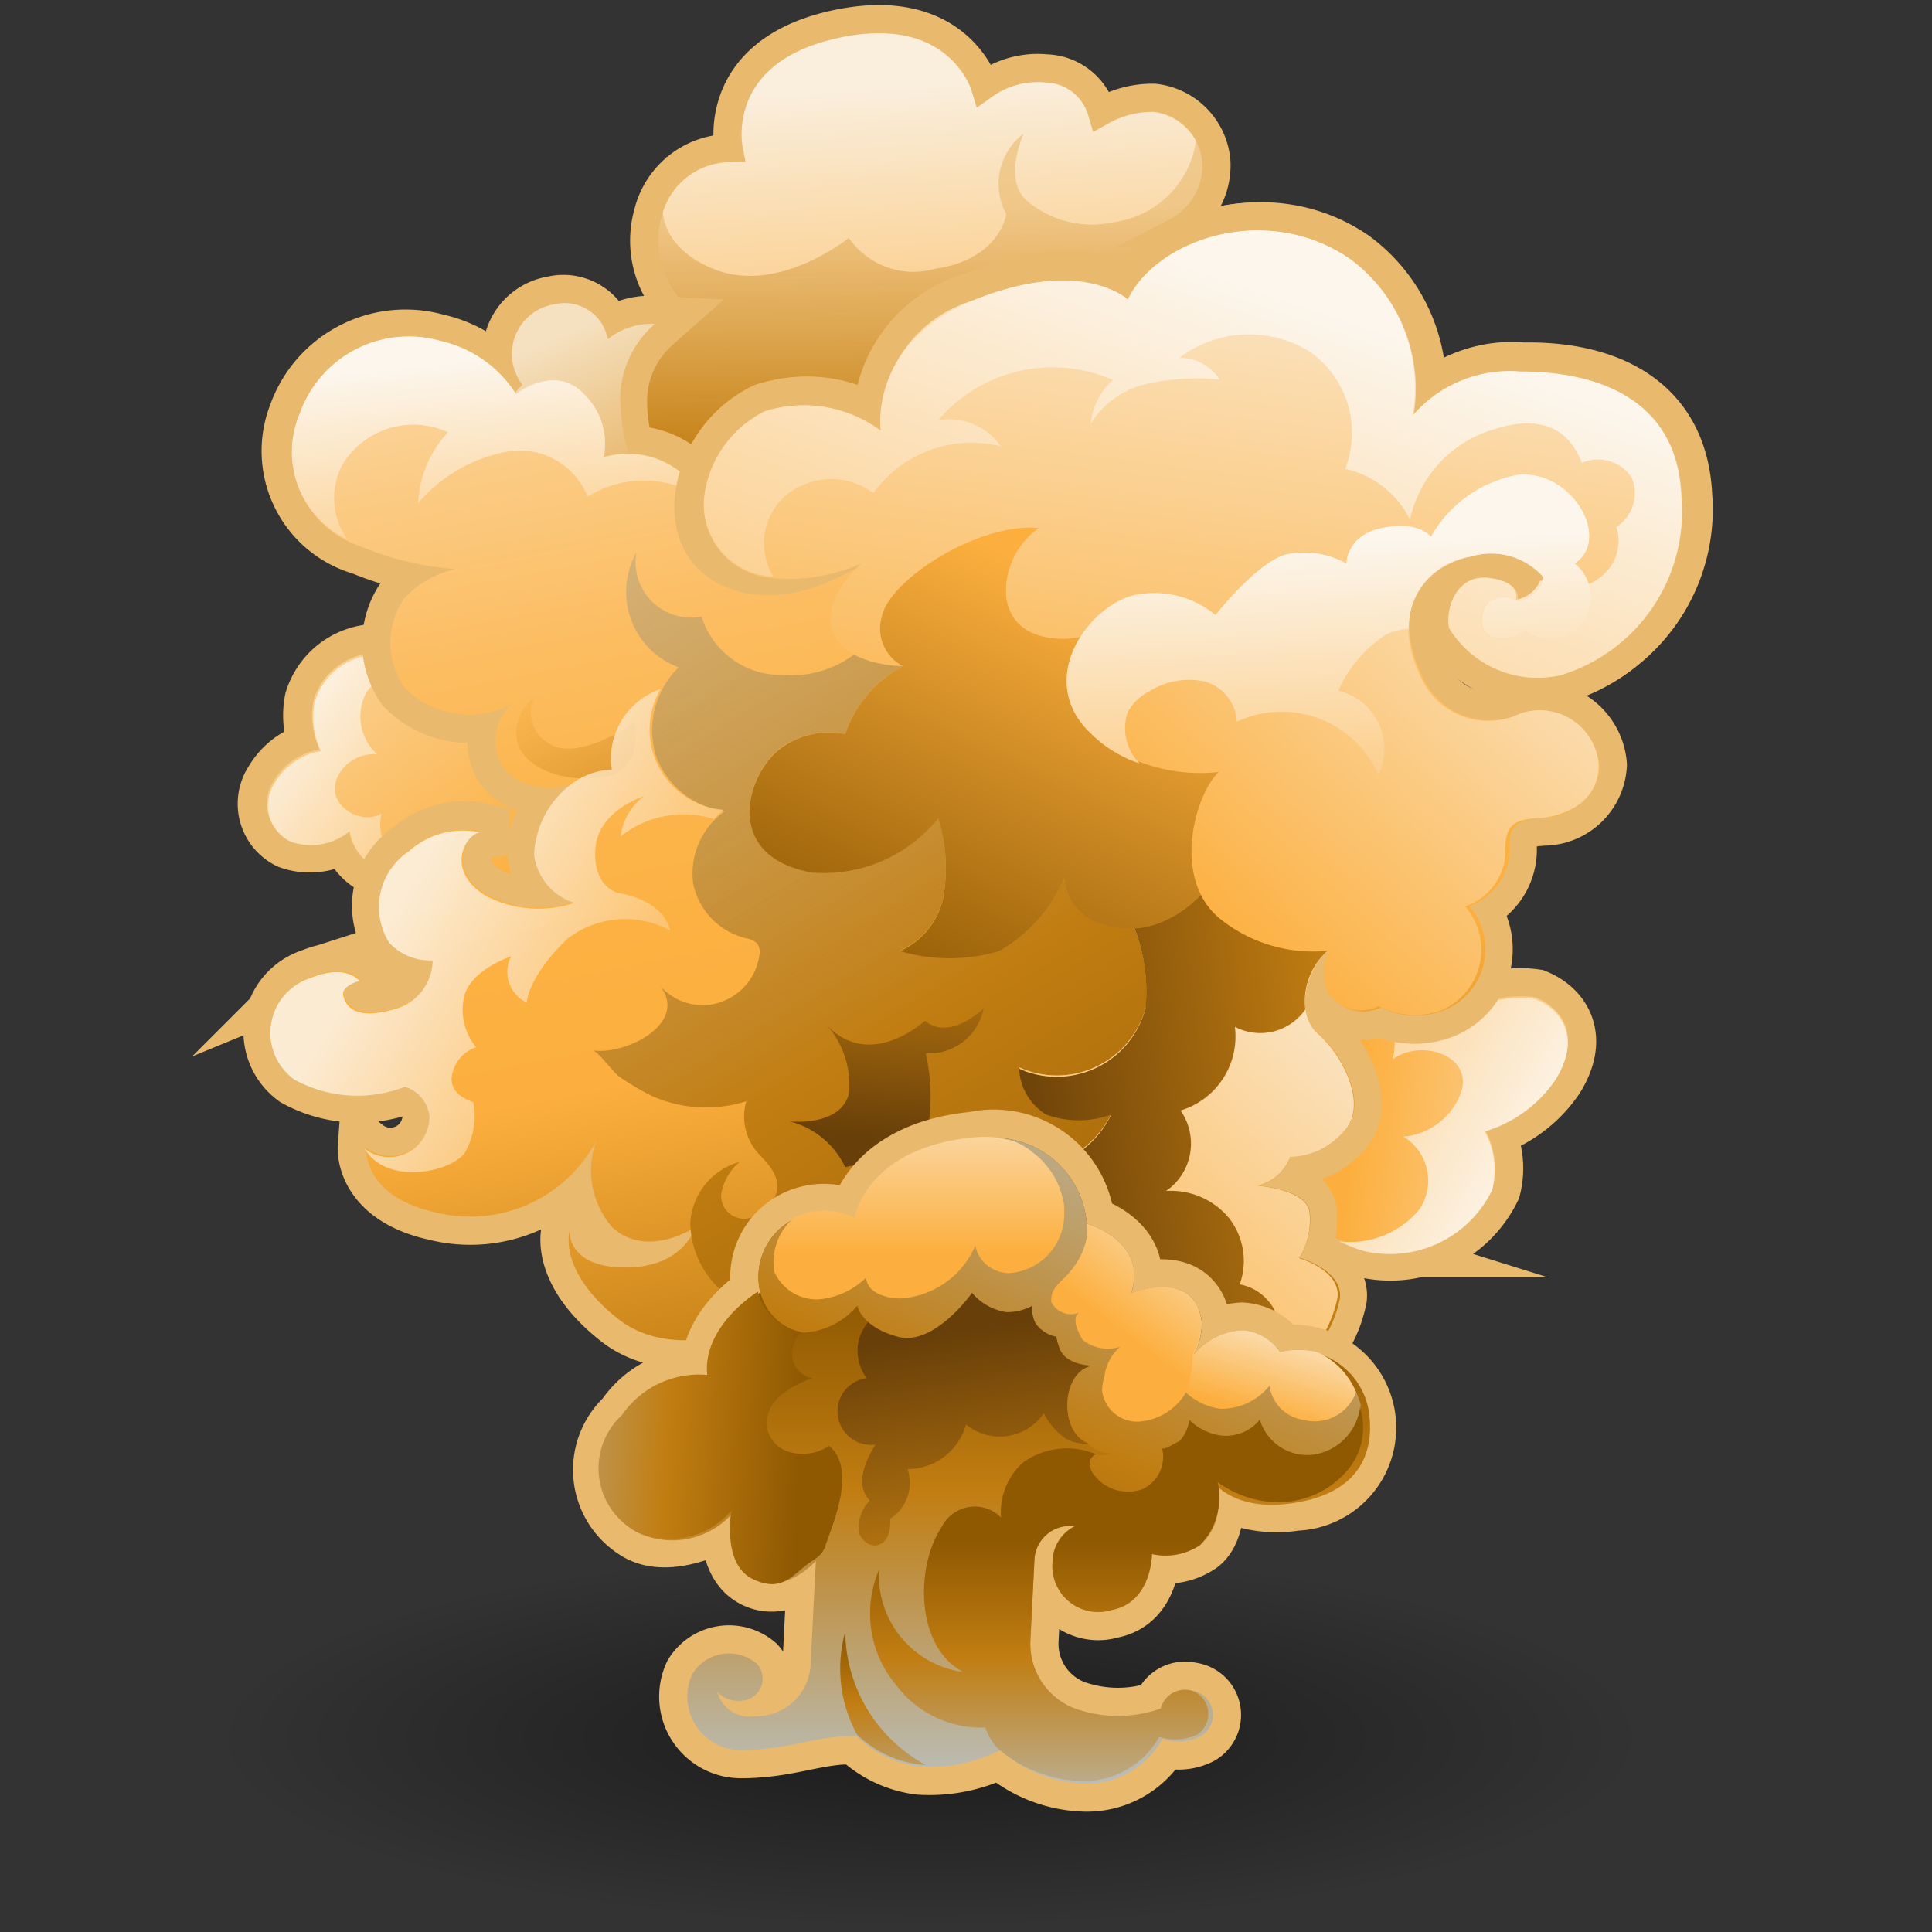 <?xml version="1.0" encoding="UTF-8" standalone="no"?>
<svg
   viewBox="0 0 48 48"
   version="1.1"
   id="svg31810"
   sodipodi:docname="dust_explosion.svg"
   inkscape:version="1.1 (c68e22c387, 2021-05-23)"
   xmlns:inkscape="http://www.inkscape.org/namespaces/inkscape"
   xmlns:sodipodi="http://sodipodi.sourceforge.net/DTD/sodipodi-0.dtd"
   xmlns:xlink="http://www.w3.org/1999/xlink"
   xmlns="http://www.w3.org/2000/svg"
   xmlns:svg="http://www.w3.org/2000/svg">
  <rect x="0" y="0" width="48" height="48" fill="#333333" stroke="none"/>
  <sodipodi:namedview
     id="namedview31812"
     pagecolor="#ffffff"
     bordercolor="#666666"
     borderopacity="1.0"
     inkscape:pageshadow="2"
     inkscape:pageopacity="0.0"
     inkscape:pagecheckerboard="0"
     showgrid="false"
     inkscape:zoom="15.6875"
     inkscape:cx="24"
     inkscape:cy="24"
     inkscape:window-width="2560"
     inkscape:window-height="1377"
     inkscape:window-x="-8"
     inkscape:window-y="-8"
     inkscape:window-maximized="1"
     inkscape:current-layer="svg31810" />
  <defs
     id="defs31730">
    <linearGradient
       inkscape:collect="always"
       id="linearGradient31893">
      <stop
         style="stop-color:#000000;stop-opacity:0.476"
         offset="0"
         id="stop31889" />
      <stop
         style="stop-color:#000000;stop-opacity:0;"
         offset="1"
         id="stop31891" />
    </linearGradient>
    <style
       id="style31619">.cls-1{fill:url(#radial-gradient);}.cls-2,.cls-7,.cls-8{fill:none;stroke:#e9b96e;stroke-miterlimit:10;}.cls-2{stroke-width:1.4px;}.cls-3{fill:url(#linear-gradient);}.cls-4{fill:url(#linear-gradient-2);}.cls-5{fill:url(#linear-gradient-3);}.cls-6{fill:url(#linear-gradient-4);}.cls-7{stroke-width:0.7px;}.cls-8{stroke-width:1.44px;}.cls-9{fill:url(#linear-gradient-5);}.cls-10{fill:url(#linear-gradient-6);}.cls-11{fill:url(#linear-gradient-7);}.cls-12{fill:url(#linear-gradient-8);}.cls-13{fill:url(#linear-gradient-9);}.cls-14{fill:url(#linear-gradient-10);}.cls-15{fill:url(#linear-gradient-11);}.cls-16{opacity:0.85;fill:url(#linear-gradient-12);}.cls-17{fill:url(#linear-gradient-13);}.cls-18{fill:url(#linear-gradient-14);}.cls-19{fill:url(#linear-gradient-15);}.cls-20{fill:url(#linear-gradient-16);}.cls-21{fill:url(#linear-gradient-17);}.cls-22{fill:url(#linear-gradient-18);}.cls-23{fill:url(#linear-gradient-19);}.cls-24{fill:url(#linear-gradient-20);}.cls-25{fill:url(#linear-gradient-21);}.cls-26{fill:url(#linear-gradient-22);}.cls-27{fill:url(#linear-gradient-23);}.cls-28{fill:url(#linear-gradient-24);}.cls-29{fill:url(#linear-gradient-25);}.cls-30{fill:url(#linear-gradient-26);}.cls-31{fill:url(#linear-gradient-27);}.cls-32{fill:url(#linear-gradient-28);}.cls-33{fill:url(#linear-gradient-29);}.cls-34{fill:url(#linear-gradient-30);}</style>
    <radialGradient
       id="radial-gradient"
       cx="7.19"
       cy="-82.52"
       r="14.72"
       gradientTransform="translate(15.34 70.49) scale(1.08 0.33)"
       gradientUnits="userSpaceOnUse">
      <stop
         offset="0"
         stop-color="#212121"
         stop-opacity="0.5"
         id="stop31621" />
      <stop
         offset="0.42"
         stop-color="#212121"
         stop-opacity="0.21"
         id="stop31623" />
      <stop
         offset="0.95"
         stop-color="#212121"
         stop-opacity="0"
         id="stop31625" />
    </radialGradient>
    <linearGradient
       id="linear-gradient"
       x1="42.07"
       y1="28.59"
       x2="33.64"
       y2="27.69"
       gradientUnits="userSpaceOnUse">
      <stop
         offset="0"
         stop-color="#faeedc"
         id="stop31628" />
      <stop
         offset="1"
         stop-color="#fcaf3e"
         id="stop31630" />
    </linearGradient>
    <linearGradient
       id="linear-gradient-2"
       x1="40"
       y1="35.38"
       x2="48.01"
       y2="41.29"
       gradientTransform="matrix(-1.19, 0.17, -0.15, -1.16, 91.32, 63.16)"
       gradientUnits="userSpaceOnUse">
      <stop
         offset="0"
         stop-color="#fcf6ed"
         id="stop31633" />
      <stop
         offset="1"
         stop-color="#fcaf3e"
         id="stop31635" />
    </linearGradient>
    <linearGradient
       id="linear-gradient-3"
       x1="21.97"
       y1="2.16"
       x2="22.56"
       y2="13.07"
       gradientTransform="matrix(1, 0, -0.05, 1, 1.22, 0)"
       xlink:href="#linear-gradient" />
    <linearGradient
       id="linear-gradient-4"
       x1="22.28"
       y1="4.64"
       x2="22.34"
       y2="11.48"
       gradientTransform="matrix(1, 0, -0.05, 1, 1.22, 0)"
       gradientUnits="userSpaceOnUse">
      <stop
         offset="0.07"
         stop-color="#e9b96e"
         stop-opacity="0.6"
         id="stop31639" />
      <stop
         offset="1"
         stop-color="#c17d11"
         id="stop31641" />
      <stop
         offset="1"
         stop-color="#f5e0bf"
         id="stop31643" />
    </linearGradient>
    <linearGradient
       id="linear-gradient-5"
       x1="3.63"
       y1="11.62"
       x2="12.43"
       y2="22.27"
       gradientTransform="matrix(1, 0, -0.05, 1, 1.22, 0)"
       xlink:href="#linear-gradient" />
    <linearGradient
       id="linear-gradient-6"
       x1="6.48"
       y1="17.23"
       x2="14.02"
       y2="22.8"
       gradientTransform="matrix(1, 0, -0.05, 1, 1.22, 0)"
       xlink:href="#linear-gradient-2" />
    <linearGradient
       id="linear-gradient-7"
       x1="13.03"
       y1="8.4"
       x2="14.55"
       y2="11.86"
       gradientTransform="matrix(1, 0, -0.05, 1, 1.22, 0)"
       gradientUnits="userSpaceOnUse">
      <stop
         offset="0"
         stop-color="#f5e0bf"
         id="stop31648" />
      <stop
         offset="1"
         stop-color="#e9b96e"
         id="stop31650" />
    </linearGradient>
    <linearGradient
       id="linear-gradient-8"
       x1="20.61"
       y1="1.5"
       x2="26.69"
       y2="32.93"
       gradientTransform="matrix(1, 0, -0.05, 1, 1.22, 0)"
       gradientUnits="userSpaceOnUse">
      <stop
         offset="0"
         stop-color="#faeedc"
         id="stop31653" />
      <stop
         offset="0.01"
         stop-color="#faecd7"
         id="stop31655" />
      <stop
         offset="0.14"
         stop-color="#fbd9a8"
         id="stop31657" />
      <stop
         offset="0.27"
         stop-color="#fbca82"
         id="stop31659" />
      <stop
         offset="0.39"
         stop-color="#fcbe64"
         id="stop31661" />
      <stop
         offset="0.51"
         stop-color="#fcb64f"
         id="stop31663" />
      <stop
         offset="0.63"
         stop-color="#fcb142"
         id="stop31665" />
      <stop
         offset="0.75"
         stop-color="#fcaf3e"
         id="stop31667" />
      <stop
         offset="1"
         stop-color="#c17d11"
         id="stop31669" />
    </linearGradient>
    <linearGradient
       id="linear-gradient-9"
       x1="13.38"
       y1="16.41"
       x2="16.88"
       y2="23.17"
       gradientUnits="userSpaceOnUse">
      <stop
         offset="0.06"
         stop-color="#fcaf3e"
         stop-opacity="0.3"
         id="stop31672" />
      <stop
         offset="1"
         stop-color="#8f5902"
         id="stop31674" />
    </linearGradient>
    <linearGradient
       id="linear-gradient-10"
       x1="12.07"
       y1="6.83"
       x2="30.93"
       y2="36.9"
       gradientTransform="matrix(1, 0, -0.05, 1, 1.22, 0)"
       gradientUnits="userSpaceOnUse">
      <stop
         offset="0"
         stop-color="#babdb6"
         stop-opacity="0.4"
         id="stop31677" />
      <stop
         offset="0.6"
         stop-color="#c17d11"
         id="stop31679" />
      <stop
         offset="1"
         stop-color="#8f5902"
         id="stop31681" />
    </linearGradient>
    <linearGradient
       id="linear-gradient-11"
       x1="22.94"
       y1="23.3"
       x2="22.55"
       y2="28.33"
       gradientUnits="userSpaceOnUse">
      <stop
         offset="0"
         stop-color="#c17d11"
         id="stop31684" />
      <stop
         offset="1"
         stop-color="#683f09"
         id="stop31686" />
    </linearGradient>
    <linearGradient
       id="linear-gradient-12"
       x1="10.22"
       y1="21.61"
       x2="18.5"
       y2="26.09"
       gradientTransform="matrix(1, 0, -0.05, 1, 1.22, 0)"
       xlink:href="#linear-gradient-2" />
    <linearGradient
       id="linear-gradient-13"
       x1="11.36"
       y1="8.88"
       x2="12.34"
       y2="18.1"
       gradientTransform="matrix(1, 0, -0.05, 1, 1.22, 0)"
       xlink:href="#linear-gradient-2" />
    <linearGradient
       id="linear-gradient-14"
       x1="35.35"
       y1="24.11"
       x2="26.34"
       y2="35.05"
       gradientTransform="matrix(1, 0, -0.05, 1, 1.22, 0)"
       xlink:href="#linear-gradient" />
    <linearGradient
       id="linear-gradient-15"
       x1="35.26"
       y1="27.57"
       x2="25.07"
       y2="28.91"
       gradientUnits="userSpaceOnUse">
      <stop
         offset="0"
         stop-color="#fcaf3e"
         id="stop31692" />
      <stop
         offset="0.17"
         stop-color="#c17d11"
         id="stop31694" />
      <stop
         offset="1"
         stop-color="#683f09"
         id="stop31696" />
    </linearGradient>
    <linearGradient
       id="linear-gradient-16"
       x1="25.01"
       y1="44.15"
       x2="25.01"
       y2="32.28"
       gradientTransform="matrix(1, 0, -0.05, 1, 1.22, 0)"
       gradientUnits="userSpaceOnUse">
      <stop
         offset="0"
         stop-color="#babdb6"
         id="stop31699" />
      <stop
         offset="0.6"
         stop-color="#c17d11"
         id="stop31701" />
      <stop
         offset="1"
         stop-color="#8f5902"
         id="stop31703" />
    </linearGradient>
    <linearGradient
       id="linear-gradient-17"
       x1="25"
       y1="39.18"
       x2="24.09"
       y2="33.02"
       xlink:href="#linear-gradient-11" />
    <linearGradient
       id="linear-gradient-18"
       x1="29.11"
       y1="26.94"
       x2="23.07"
       y2="40.82"
       gradientTransform="matrix(1, 0, 0, 1, 0, 0)"
       xlink:href="#linear-gradient-16" />
    <linearGradient
       id="linear-gradient-19"
       x1="31.91"
       y1="32.43"
       x2="31.11"
       y2="35.07"
       xlink:href="#linear-gradient" />
    <linearGradient
       id="linear-gradient-20"
       x1="30.36"
       y1="29.64"
       x2="27.81"
       y2="33.04"
       xlink:href="#linear-gradient" />
    <linearGradient
       id="linear-gradient-21"
       x1="22.82"
       y1="26.23"
       x2="22.82"
       y2="31.14"
       xlink:href="#linear-gradient" />
    <linearGradient
       id="linear-gradient-22"
       x1="11.62"
       y1="35.32"
       x2="19.88"
       y2="35.75"
       gradientTransform="matrix(1, 0, 0, 1, 0, 0)"
       xlink:href="#linear-gradient-16" />
    <linearGradient
       id="linear-gradient-23"
       x1="22.77"
       y1="45.59"
       x2="22.77"
       y2="40.68"
       gradientTransform="matrix(1, 0, -0.05, 1, 1.22, 0)"
       gradientUnits="userSpaceOnUse">
      <stop
         offset="0"
         stop-color="#babdb6"
         id="stop31712" />
      <stop
         offset="0.67"
         stop-color="#c17d11"
         id="stop31714" />
      <stop
         offset="1"
         stop-color="#8f5902"
         id="stop31716" />
    </linearGradient>
    <linearGradient
       id="linear-gradient-24"
       x1="28.36"
       y1="45.46"
       x2="28.36"
       y2="38.28"
       xlink:href="#linear-gradient-16" />
    <linearGradient
       id="linear-gradient-25"
       x1="24.88"
       y1="39.2"
       x2="23.98"
       y2="33.03"
       xlink:href="#linear-gradient-11" />
    <linearGradient
       id="linear-gradient-26"
       x1="30.1"
       y1="4.32"
       x2="28.02"
       y2="21"
       gradientTransform="matrix(1, 0, -0.05, 1, 1.22, 0)"
       xlink:href="#linear-gradient" />
    <linearGradient
       id="linear-gradient-27"
       x1="30.92"
       y1="7.27"
       x2="24.16"
       y2="27.44"
       gradientTransform="matrix(1, 0, -0.05, 1, 1.22, 0)"
       xlink:href="#linear-gradient-2" />
    <linearGradient
       id="linear-gradient-28"
       x1="28.43"
       y1="14.34"
       x2="22.38"
       y2="27.58"
       gradientUnits="userSpaceOnUse">
      <stop
         offset="0.06"
         stop-color="#fcaf3e"
         id="stop31723" />
      <stop
         offset="0.84"
         stop-color="#8f5902"
         id="stop31725" />
    </linearGradient>
    <linearGradient
       id="linear-gradient-29"
       x1="39.27"
       y1="11.88"
       x2="29.37"
       y2="22.72"
       xlink:href="#linear-gradient" />
    <linearGradient
       id="linear-gradient-30"
       x1="32.94"
       y1="13.45"
       x2="33.37"
       y2="23.96"
       gradientTransform="matrix(1, 0, 0, 1, 0, 0)"
       xlink:href="#linear-gradient-2" />
    <radialGradient
       inkscape:collect="always"
       xlink:href="#linearGradient31893"
       id="radialGradient31895"
       cx="23.12"
       cy="43.18"
       fx="23.12"
       fy="43.18"
       r="15.31"
       gradientTransform="matrix(1,0,0,0.307,0,29.924)"
       gradientUnits="userSpaceOnUse" />
    <radialGradient
       inkscape:collect="always"
       xlink:href="#linearGradient31893"
       id="radialGradient32135"
       gradientUnits="userSpaceOnUse"
       gradientTransform="matrix(1,0,0,0.307,0,29.924)"
       cx="23.12"
       cy="43.18"
       fx="23.12"
       fy="43.18"
       r="15.31" />
  </defs>
  <g
     id="shadow"
     style="fill:url(#radialGradient31895);fill-opacity:1;stroke-width:0.928"
     transform="matrix(1.162,0,0,1,-3.754,0)">
    <ellipse
       class="cls-1"
       cx="23.12"
       cy="43.18"
       rx="15.31"
       ry="4.7"
       id="ellipse31732"
       style="fill:url(#radialGradient32135);fill-opacity:1;stroke-width:0.928" />
  </g>
  <g
     id="ART">
    <path
       class="cls-2"
       d="M30.74,30.14a1.8,1.8,0,0,0,1.62-.74s-.24,1.09,1.49,1.63a2.82,2.82,0,0,0,3.23-1.5,2,2,0,0,0-.18-1.46,3.23,3.23,0,0,0,1.76-1.29c.62-1,.18-1.72-.51-2a2.77,2.77,0,0,0-2.29.73s-.08-.94-1.47-1.15a3.15,3.15,0,0,0-2.52,1.22,3.27,3.27,0,0,0-3.34-.39,3.31,3.31,0,0,0-1.86,2.38L28.5,29.5Z"
       id="path31735" />
    <path
       class="cls-3"
       d="M30.74,30.14a1.8,1.8,0,0,0,1.62-.74s-.24,1.09,1.49,1.63a2.82,2.82,0,0,0,3.23-1.5,2,2,0,0,0-.18-1.46,3.23,3.23,0,0,0,1.76-1.29c.62-1,.18-1.72-.51-2a2.77,2.77,0,0,0-2.29.73s-.08-.94-1.47-1.15a3.15,3.15,0,0,0-2.52,1.22,3.27,3.27,0,0,0-3.34-.39,3.31,3.31,0,0,0-1.86,2.38L28.5,29.5Z"
       id="path31737" />
    <path
       class="cls-4"
       d="M33.92,24.94c1,.22.68,1.38.68,1.38.75-.55,2.1-.05,1.66.92a1.68,1.68,0,0,1-1.39,1,1.28,1.28,0,0,1,.4,1.8,2.23,2.23,0,0,1-2,.8h0a4,4,0,0,0,.57.23,2.82,2.82,0,0,0,3.23-1.5,2,2,0,0,0-.18-1.46,3.23,3.23,0,0,0,1.76-1.29c.62-1,.18-1.72-.51-2a2.77,2.77,0,0,0-2.29.73s-.08-.94-1.47-1.15a3.15,3.15,0,0,0-2.52,1.22A2.36,2.36,0,0,1,33.92,24.94Z"
       id="path31739" />
    <path
       class="cls-5"
       d="M16.2,12.49a4.71,4.71,0,0,1-.79-2.67,2.58,2.58,0,0,1,1.3-2.08,2.55,2.55,0,0,1-.61-2.45,2.11,2.11,0,0,1,2-1.61S17.63,1.3,20.71.61s3.75,1.5,3.75,1.5A2.28,2.28,0,0,1,26,1.7a1.48,1.48,0,0,1,1.37,1.06,2.58,2.58,0,0,1,1.31-.33A1.73,1.73,0,0,1,30.22,4a1.86,1.86,0,0,1-1,1.76s2.3-.07,1.49,2.34C30.27,9.3,25.49,12,25.49,12l-7.84,2Z"
       id="path31741" />
    <path
       class="cls-6"
       d="M30.66,8.14C30.28,9.29,25.49,12,25.49,12l-7.84,2L16.2,12.49a4.75,4.75,0,0,1-.79-2.67A2.54,2.54,0,0,1,16.7,7.74a2.56,2.56,0,0,1-.6-2.45,1.86,1.86,0,0,1,.7-1.14c-.47.54-.69,1.87.92,2.53s3.37-.77,3.37-.77a1.94,1.94,0,0,0,2.13.77C24.85,6.45,25,5.32,25,5.32a1.57,1.57,0,0,1,.43-2c-.06.16-.53,1.25.16,1.73a2.5,2.5,0,0,0,2.08.47,2.39,2.39,0,0,0,2.06-2.6A1.5,1.5,0,0,1,30.22,4a1.84,1.84,0,0,1-1,1.76S31.48,5.73,30.66,8.14Z"
       id="path31743" />
    <path
       class="cls-7"
       d="M16.2,12.49a4.71,4.71,0,0,1-.79-2.67,2.58,2.58,0,0,1,1.3-2.08,2.55,2.55,0,0,1-.61-2.45,2.11,2.11,0,0,1,2-1.61S17.63,1.3,20.71.61s3.75,1.5,3.75,1.5A2.28,2.28,0,0,1,26,1.7a1.48,1.48,0,0,1,1.37,1.06,2.58,2.58,0,0,1,1.31-.33A1.73,1.73,0,0,1,30.22,4a1.86,1.86,0,0,1-1,1.76s2.3-.07,1.49,2.34C30.27,9.3,25.49,12,25.49,12l-7.84,2Z"
       id="path31745" />
    <path
       class="cls-8"
       d="M12.37,17.56a1.15,1.15,0,0,0-1.23.44s.25-.91-1-1.6a1.67,1.67,0,0,0-2.35,1,2,2,0,0,0,.15,1.22,1.65,1.65,0,0,0-1.15.8,1,1,0,0,0,.4,1.45,1.51,1.51,0,0,0,1.47-.26,1.2,1.2,0,0,0,.92,1A1.81,1.81,0,0,0,11.25,21a2.22,2.22,0,0,0,2.17.65A2.53,2.53,0,0,0,15,20.09l-1-1.72Z"
       id="path31747" />
    <path
       class="cls-9"
       d="M12.37,17.56a1.15,1.15,0,0,0-1.23.44s.25-.91-1-1.6a1.67,1.67,0,0,0-2.35,1,2,2,0,0,0,.15,1.22,1.65,1.65,0,0,0-1.15.8,1,1,0,0,0,.4,1.45,1.51,1.51,0,0,0,1.47-.26,1.2,1.2,0,0,0,.92,1A1.81,1.81,0,0,0,11.25,21a2.22,2.22,0,0,0,2.17.65A2.53,2.53,0,0,0,15,20.09l-1-1.72Z"
       id="path31749" />
    <path
       class="cls-10"
       d="M9.89,21.21c-.62-.25-.41-1-.41-1-.5.31-1.39-.2-1.11-.87a1,1,0,0,1,1-.6,1.27,1.27,0,0,1-.26-1.55,1.32,1.32,0,0,1,1.48-.47h0a2.36,2.36,0,0,0-.42-.28,1.67,1.67,0,0,0-2.35,1,2,2,0,0,0,.15,1.22,1.65,1.65,0,0,0-1.15.8,1,1,0,0,0,.4,1.45,1.51,1.51,0,0,0,1.47-.26,1.2,1.2,0,0,0,.92,1A1.81,1.81,0,0,0,11.25,21,1.34,1.34,0,0,1,9.89,21.21Z"
       id="path31751" />
    <path
       class="cls-2"
       d="M32.58,36.78a2.84,2.84,0,0,0,0-3.14,3,3,0,0,0,.68-1.39c.07-.7-1-1-1-1a1.9,1.9,0,0,0,.25-1.17c-.13-.55-1-.69-1-.69s.36-.08.54-.67a1.7,1.7,0,0,0,1.29-.58c.69-.66,0-1.94-.6-2.45s-.3-1.65.26-2.09a1.34,1.34,0,0,0,0,1.06,1,1,0,0,0,1.29.37,1.92,1.92,0,0,0,1.56.07,1.63,1.63,0,0,0,.63-2.59,1.48,1.48,0,0,0,1-1.5c0-.55.26-.66.88-.7A1.38,1.38,0,0,0,39.72,19a1.47,1.47,0,0,0-2.12-1.2,1.83,1.83,0,0,1-2.28-1.06c-.76-1.61,0-2.67,1.22-3a1.75,1.75,0,0,1,1.81.52s0,.43-.64.62c0,0,.17-.44-.66-.55s-1.11.77-1,1.24a2.58,2.58,0,0,0,2.73,1.17,4.25,4.25,0,0,0,3.06-4.42c-.11-2.38-2-3.15-4-3.11a3.09,3.09,0,0,0-2.66,1.1,4,4,0,0,0-1.57-3.88c-2.07-1.43-4.8-.48-5.53,1,0,0-1.13-1.1-3.79,0a3.2,3.2,0,0,0-2.34,3.25A3.2,3.2,0,0,0,19,10.23a2.76,2.76,0,0,0-1.53,2.19,2,2,0,0,0-1.88-1.14,4.16,4.16,0,0,1-.21-1.46,2.56,2.56,0,0,1,.86-1.77,1.72,1.72,0,0,0-1.17.38,1.09,1.09,0,0,0-1.33-.87,1.25,1.25,0,0,0-.79,2,1.53,1.53,0,0,0-.21.25,3,3,0,0,0-1.88-1.31,2.87,2.87,0,0,0-3.49,1.8A2.48,2.48,0,0,0,9,13.59a7.48,7.48,0,0,0,2.31.55,2.45,2.45,0,0,0-1.27.73,1.94,1.94,0,0,0,0,2.2,2.24,2.24,0,0,0,2.66.43A1.24,1.24,0,0,0,12.46,19c.53.81,1.69.51,1.69.51a2.31,2.31,0,0,0-.85,1.69,1.43,1.43,0,0,0,1,1.2,2.81,2.81,0,0,1-2.21-.18c-1-.62-.51-1.5-.14-1.57a2,2,0,0,0-1.76.47,1.66,1.66,0,0,0-.49,2.27,1.37,1.37,0,0,0,1.08.44,1.27,1.27,0,0,1-.94,1.21c-1,.29-1.22-.08-1.28-.33s.4-.37.4-.37-.32-.44-1.22-.07a1.43,1.43,0,0,0-.4,2.52,3.25,3.25,0,0,0,2.75.18.86.86,0,0,1,.61.74,1,1,0,0,1-1.61.8S9,29.72,10.82,30.12a3.54,3.54,0,0,0,4-1.79,2.15,2.15,0,0,0,.39,2.16c.87.8,2.06,0,2.06,0s-.27,1-1.73,1-1.39-.91-1.39-.91-.3,1,1.21,2.19,4,.07,4.5-.44A1.58,1.58,0,0,0,20,33.5"
       id="path31753" />
    <path
       class="cls-11"
       d="M16.2,12.49a4.75,4.75,0,0,1-.79-2.67,2.48,2.48,0,0,1,.86-1.77,1.7,1.7,0,0,0-1.17.38,1.09,1.09,0,0,0-1.33-.87,1.25,1.25,0,0,0-.79,2,2,2,0,0,0-.59,1.68c.18,1,3.87,3.15,3.87,3.15l.94-.83Z"
       id="path31755" />
    <path
       class="cls-12"
       d="M20,33.5c.19.3.6.52,1.39.46a2,2,0,0,0,1.36,1.91c1.36.4,3.32-.66,3.32-.66a1.4,1.4,0,0,0,.61.95c.52.29,1.51-.33,1.51-.33a3.33,3.33,0,0,0,1.42,1.43,2.59,2.59,0,0,0,3-.48,2.84,2.84,0,0,0,0-3.14,3,3,0,0,0,.68-1.39c.07-.7-1-1-1-1a1.9,1.9,0,0,0,.25-1.17c-.13-.55-1.27-.62-1.27-.62a1.18,1.18,0,0,0,.8-.74,1.7,1.7,0,0,0,1.29-.58c.69-.66,0-1.94-.6-2.45s-.3-1.65.26-2.09a1.34,1.34,0,0,0,0,1.06,1,1,0,0,0,1.29.37,1.92,1.92,0,0,0,1.56.07,1.63,1.63,0,0,0,.63-2.59,1.48,1.48,0,0,0,1-1.5c0-.55.26-.66.88-.7A1.38,1.38,0,0,0,39.72,19a1.47,1.47,0,0,0-2.12-1.2,1.83,1.83,0,0,1-2.28-1.06c-.76-1.61,0-2.67,1.22-3a1.75,1.75,0,0,1,1.81.52s0,.43-.64.62c0,0,.17-.44-.66-.55s-1.11.77-1,1.24a2.58,2.58,0,0,0,2.73,1.17,4.25,4.25,0,0,0,3.06-4.42c-.11-2.38-2-3.15-4-3.11a3.09,3.09,0,0,0-2.66,1.1,4,4,0,0,0-1.57-3.88c-2.07-1.43-4.8-.48-5.53,1,0,0-1.13-1.1-3.79,0a3.2,3.2,0,0,0-2.34,3.25A3.2,3.2,0,0,0,19,10.23a2.76,2.76,0,0,0-1.53,2.19A2.09,2.09,0,0,0,15,11.36a1.72,1.72,0,0,0-.49-1.57c-.73-.77-1.69,0-1.69,0a3,3,0,0,0-1.88-1.32,2.87,2.87,0,0,0-3.49,1.8A2.48,2.48,0,0,0,9,13.59a7.48,7.48,0,0,0,2.31.55,2.45,2.45,0,0,0-1.27.73,1.94,1.94,0,0,0,0,2.2,2.24,2.24,0,0,0,2.66.43A1.24,1.24,0,0,0,12.46,19c.53.81,1.69.51,1.69.51a2.31,2.31,0,0,0-.85,1.69,1.43,1.43,0,0,0,1,1.2,2.81,2.81,0,0,1-2.21-.18c-1-.62-.51-1.5-.14-1.57a2,2,0,0,0-1.76.47,1.66,1.66,0,0,0-.49,2.27,1.37,1.37,0,0,0,1.08.44,1.27,1.27,0,0,1-.94,1.21c-1,.29-1.22-.08-1.28-.33s.4-.37.4-.37-.32-.44-1.22-.07a1.43,1.43,0,0,0-.4,2.52,3.25,3.25,0,0,0,2.75.18.86.86,0,0,1,.61.74,1,1,0,0,1-1.61.8S9,29.72,10.82,30.12a3.54,3.54,0,0,0,4-1.79,2.15,2.15,0,0,0,.39,2.16c.87.8,2.06,0,2.06,0s-.27,1-1.73,1-1.39-.91-1.39-.91-.3,1,1.21,2.19,4,.07,4.5-.44A1.58,1.58,0,0,0,20,33.5"
       id="path31757" />
    <path
       class="cls-13"
       d="M13.27,17.34a1.07,1.07,0,0,0-.41,1.13c.22.67,1.25,1,2.2.82s.71-1.34.71-1.34-1.43,1-2.13.52A.87.87,0,0,1,13.27,17.34Z"
       id="path31759" />
    <path
       class="cls-14"
       d="M25.18,28.92c.88-.88,1.44-.19,1.44-.19a2.57,2.57,0,0,0,1-1.07,2.36,2.36,0,0,1-1.62,0,1.43,1.43,0,0,1-.67-1.14l.14.06a2.29,2.29,0,0,0,3-1.56,4.33,4.33,0,0,0-.28-1.95h-.08a2.5,2.5,0,0,0,1.74-.84,1.24,1.24,0,0,0,.17.27,3.38,3.38,0,0,0,.22-.52c.23-1.15-.8-2.13-1-3.27-.07-.48-.07-1.09-.53-1.26L22.3,14.86a9.51,9.51,0,0,0-.65,1,2.63,2.63,0,0,1-2.22.91,2.07,2.07,0,0,1-2-1.45,1.38,1.38,0,0,1-1.62-1.59,2,2,0,0,0,1.05,2.85,2.19,2.19,0,0,0-.57,2.18A2.14,2.14,0,0,0,18,20.16a1.9,1.9,0,0,0-.78,1.78,1.76,1.76,0,0,0,1.31,1.37.52.52,0,0,1,.28.13.35.35,0,0,1,.06.27,1.45,1.45,0,0,1-1,1.2,1.4,1.4,0,0,1-1.48-.43c.75.95-.88,1.76-1.69,1.61.15,0,.53.56.7.67a6.75,6.75,0,0,0,.82.48,3.31,3.31,0,0,0,2.32.12,1.38,1.38,0,0,0,.38,1.38c.28.3.57.67.26,1.12a1,1,0,0,1-.32.28.57.57,0,0,1-.94-.49,1.36,1.36,0,0,1,.45-.78,1.67,1.67,0,0,0-1.22,1.52,2.3,2.3,0,0,0,1.25,2,.23.23,0,0,0,.16,0,.24.24,0,0,0,.1-.18,3.32,3.32,0,0,1,.38-1.08,1.71,1.71,0,0,1,.88-.75,3.2,3.2,0,0,1,.69-.11,5.61,5.61,0,0,1,1.83,0,1.38,1.38,0,0,1,1.07,1,3.79,3.79,0,0,1,1.36-.47l.29-.08A1.29,1.29,0,0,1,25.18,28.92Z"
       id="path31761" />
    <path
       class="cls-15"
       d="M25.29,30.61a2.34,2.34,0,0,0-1.42-.17,2.39,2.39,0,0,0-1.7.9,2.86,2.86,0,0,1,1.25-1.52s0-.23-.56-.65A2.8,2.8,0,0,0,21,29a2.1,2.1,0,0,0-1.38-1.14s1.25.14,1.47-.68a2.23,2.23,0,0,0-.53-1.69c1.09,1.11,2.42-.13,2.42-.13.62.52,1.46-.31,1.46-.31A1.39,1.39,0,0,1,23,26.17a4.83,4.83,0,0,1,.08,1.69A1.51,1.51,0,0,1,24.58,29h0A2,2,0,0,0,25.29,30.61Z"
       id="path31763" />
    <path
       class="cls-16"
       d="M16.65,23.12c-.19-.79-1.27-.93-1.27-.93s-.64-.11-.59-1.08S16,19.78,16,19.78a1.48,1.48,0,0,0-.58,1,2.51,2.51,0,0,1,2.32-.43,1.73,1.73,0,0,1,.24-.23,2,2,0,0,1-1.57-3,1.82,1.82,0,0,0-1.21,2,1.79,1.79,0,0,0-1.08.42,2.31,2.31,0,0,0-.85,1.69,1.43,1.43,0,0,0,1,1.2,2.81,2.81,0,0,1-2.21-.18c-1-.62-.51-1.5-.14-1.57a2,2,0,0,0-1.76.47,1.66,1.66,0,0,0-.49,2.27,1.37,1.37,0,0,0,1.08.44,1.27,1.27,0,0,1-.94,1.21c-1,.29-1.22-.08-1.28-.33s.4-.37.4-.37-.32-.44-1.22-.07a1.43,1.43,0,0,0-.4,2.52,3.25,3.25,0,0,0,2.75.18.86.86,0,0,1,.61.74,1,1,0,0,1-1.61.8c.54.91,2.12.6,2.49.1a1.85,1.85,0,0,0,.21-1.26s-.66-.17-.52-.71a.88.88,0,0,1,.59-.65,1.47,1.47,0,0,1-.32-1.15c.08-.75,1.19-1.11,1.19-1.11a.84.84,0,0,0,.39,1.15s0-.61,1-1.58A2.34,2.34,0,0,1,16.65,23.12Z"
       id="path31765" />
    <path
       class="cls-17"
       d="M17.38,12.33l0-.06A2.1,2.1,0,0,0,15,11.36a1.72,1.72,0,0,0-.49-1.57c-.73-.77-1.69,0-1.69,0a3,3,0,0,0-1.88-1.32,2.87,2.87,0,0,0-3.49,1.8A2.4,2.4,0,0,0,8.63,13.4a1.76,1.76,0,0,1-.12-1.86,2.06,2.06,0,0,1,2.62-.8,2.76,2.76,0,0,0-.74,1.76,3.82,3.82,0,0,1,2.21-1.28,1.82,1.82,0,0,1,2,1.12A2.64,2.64,0,0,1,17.38,12.33Z"
       id="path31767" />
    <path
       class="cls-18"
       d="M33.23,32.24a3,3,0,0,1-.69,1.39,2.82,2.82,0,0,1,0,3.15,1.66,1.66,0,0,1-.52.42,2.71,2.71,0,0,0,.29-1.93C31.93,34,31,34.06,31,34.06a1.55,1.55,0,0,1-.5-.78A1.77,1.77,0,0,1,29,32.72a1.24,1.24,0,0,1-.29-1.39,5.28,5.28,0,0,1-2.41.08c-1.28-.25-2-1.6-1.12-2.49s1.44-.19,1.44-.19a2.57,2.57,0,0,0,1-1.07,2.36,2.36,0,0,1-1.62,0,1.43,1.43,0,0,1-.67-1.14l.14.06a2.29,2.29,0,0,0,3-1.56,4.33,4.33,0,0,0-.28-1.95h-.08a2.5,2.5,0,0,0,1.74-.84,1.75,1.75,0,0,0,.44.58,3.72,3.72,0,0,0,2.72.8c-.56.44-.85,1.57-.26,2.08s1.29,1.8.6,2.46a1.78,1.78,0,0,1-1.29.59,1.18,1.18,0,0,1-.81.72s1.15.08,1.28.62a1.84,1.84,0,0,1-.25,1.18S33.31,31.55,33.23,32.24Z"
       id="path31769" />
    <path
       class="cls-19"
       d="M30.68,25.51a1.92,1.92,0,0,1-1.35,2.08,1.43,1.43,0,0,1-.36,2,1.87,1.87,0,0,1,1.57.68,1.72,1.72,0,0,1,.26,1.64,1.22,1.22,0,0,1,1,1.23,1.7,1.7,0,0,1-.42,1,1.25,1.25,0,0,0-.42-.07,1.56,1.56,0,0,1-.5-.79A1.75,1.75,0,0,1,29,32.72a2.4,2.4,0,0,1-.71-1,11.82,11.82,0,0,1-2-.28c-1.28-.26-2-1.6-1.12-2.49s1.44-.19,1.44-.19a2.49,2.49,0,0,0,1-1.07,2.36,2.36,0,0,1-1.62,0,1.41,1.41,0,0,1-.67-1.14l.14.06a2.28,2.28,0,0,0,3-1.56,4.35,4.35,0,0,0-.28-2h-.08a2.49,2.49,0,0,0,1.74-.83,1.86,1.86,0,0,0,.44.57,3.67,3.67,0,0,0,2.73.81,1.68,1.68,0,0,0-.58,1.48A1.36,1.36,0,0,1,30.68,25.51Z"
       id="path31771" />
    <path
       class="cls-2"
       d="M31.8,33.6a1.22,1.22,0,0,0-.95-.54,1.69,1.69,0,0,0-1.22.63s.51-.82,0-1.4-1.54-.15-1.54-.15C28.53,30.83,27,30.4,27,30.4a2.32,2.32,0,0,0-2.81-2.08c-2.66.26-2.92,2-2.92,2a1.65,1.65,0,0,0-1.76.1,1.61,1.61,0,0,0-.62,1.69s-1.38.84-1.26,2.09a2.29,2.29,0,0,0-2.12,1,1.8,1.8,0,0,0,.3,2.86c.89.55,2.32-.33,2.32-.33s-.15,1.16.63,1.52,1.51-.47,1.51-.47l-.13,2.56a1.35,1.35,0,0,1-1.4,1.3c-.15,0-.81,0-.54-.29s.41-.12.56-.25a.52.52,0,0,0,.05-.76,1.07,1.07,0,0,0-1.61.25,1.33,1.33,0,0,0,1.2,1.89c1.24,0,1.94-.39,2.89-.34a2.7,2.7,0,0,0,1.56.75,3.91,3.91,0,0,0,2-.41,3.3,3.3,0,0,0,2.13.83,2.14,2.14,0,0,0,1.9-1.11,1.23,1.23,0,0,0,.94-.06A.61.61,0,0,0,29.59,42a.62.62,0,0,0-.75.45,3.2,3.2,0,0,1-2.13,0,1.72,1.72,0,0,1-1.11-1.69l.1-2a.88.88,0,0,1,1-.84,1,1,0,0,0-.55.89A1.14,1.14,0,0,0,27.62,40c1-.19,1-1.39,1-1.39a1.54,1.54,0,0,0,1.19-.22c.53-.39.38-1.45.38-1.45a2.93,2.93,0,0,0,2,.39,1.86,1.86,0,1,0-.44-3.68Z"
       id="path31773" />
    <path
       class="cls-20"
       d="M31.8,33.6a1.22,1.22,0,0,0-.95-.54,1.69,1.69,0,0,0-1.22.63s.51-.82,0-1.4-1.54-.15-1.54-.15C28.53,30.83,27,30.4,27,30.4a2.32,2.32,0,0,0-2.81-2.08c-2.66.26-2.92,2-2.92,2a1.65,1.65,0,0,0-1.76.1,1.61,1.61,0,0,0-.62,1.69s-1.38.84-1.26,2.09a2.29,2.29,0,0,0-2.12,1,1.8,1.8,0,0,0,.3,2.86,2,2,0,0,0,2.42-.5s-.25,1.33.53,1.69,1.51-.47,1.51-.47l-.13,2.56a1.35,1.35,0,0,1-1.4,1.3.82.82,0,0,1-.92-.61.71.71,0,0,0,.64.22.55.55,0,0,0,.35-.91,1.07,1.07,0,0,0-1.61.25,1.33,1.33,0,0,0,1.2,1.89c1.24,0,1.94-.39,2.89-.34a2.7,2.7,0,0,0,1.56.75,3.91,3.91,0,0,0,2-.41,3.3,3.3,0,0,0,2.13.83,2.14,2.14,0,0,0,1.9-1.11,1.23,1.23,0,0,0,.94-.06A.61.61,0,0,0,29.59,42a.62.62,0,0,0-.75.45,3.2,3.2,0,0,1-2.13,0,1.72,1.72,0,0,1-1.11-1.69l.1-2a.88.88,0,0,1,1-.84,1,1,0,0,0-.55.89A1.14,1.14,0,0,0,27.62,40c1-.19,1-1.39,1-1.39a1.54,1.54,0,0,0,1.19-.22,1.29,1.29,0,0,0,.24-1.69s.5.92,2.17.63,1.87-1.36,1.81-2.08A1.81,1.81,0,0,0,31.8,33.6Z"
       id="path31775" />
    <path
       class="cls-21"
       d="M21.9,32.57a1.2,1.2,0,0,0-.57.75,1.16,1.16,0,0,0,.2.92.83.83,0,0,0,.22,1.65c-.25.41-.52,1-.14,1.39a1,1,0,0,0-.28.7c0,.26.29.5.53.39s.26-.39.26-.64a1.06,1.06,0,0,0,.43-1.23A1.51,1.51,0,0,0,24,35.39,1.32,1.32,0,0,0,26,35a.83.83,0,0,0,.63.12,1.55,1.55,0,0,0,.59-.29,1.24,1.24,0,0,0,.59-1,1.11,1.11,0,0,0-.17-.56A3.12,3.12,0,0,0,26,32a4.65,4.65,0,0,0-2.12-.29"
       id="path31777" />
    <path
       class="cls-22"
       d="M33.81,34.92a2,2,0,0,0-1.1-1.33,1.87,1.87,0,0,0-.91,0,1.22,1.22,0,0,0-.95-.54,1.68,1.68,0,0,0-1.2.6,1.26,1.26,0,0,0,0-1.37c-.49-.58-1.54-.15-1.54-.15C28.53,30.83,27,30.4,27,30.4a2.32,2.32,0,0,0-2.81-2.08c-2.66.26-2.92,2-2.92,2a1.65,1.65,0,0,0-1.76.1,1.61,1.61,0,0,0-.62,1.69h0a1.35,1.35,0,0,0,1.07,1,1.89,1.89,0,0,0,1.34-.67s.09.52,1,.77,1.85-1.09,1.85-1.09a1.38,1.38,0,0,0,.86.48,1.34,1.34,0,0,0,.64-.16.75.75,0,0,0,.08.44.83.83,0,0,0,.51.33v.87l.11,1.25.17.46.52.09a.82.82,0,0,0,.58.23.6.6,0,0,1-.46,0c-.28-.09-1,.23-1,.58s1.26,1.08,1.26,1.08l1.3-.22.73-.68.4-.82,1.34.25s1.49.34,1.95,0a1.2,1.2,0,0,0,.58-.69,2.36,2.36,0,0,0,.08-.67Z"
       id="path31779" />
    <path
       class="cls-23"
       d="M32.72,33.59a2,2,0,0,0-.92,0,1.22,1.22,0,0,0-.95-.54,1.68,1.68,0,0,0-1.2.61,1.61,1.61,0,0,0,.2-.86c-.18.19-.77,1.08-.83,1.1A1.59,1.59,0,0,0,30.32,35a1.53,1.53,0,0,0,1.22-.57,1,1,0,0,0,.86.85,1.09,1.09,0,0,0,1.29-.69A1.86,1.86,0,0,0,32.72,33.59Z"
       id="path31781" />
    <path
       class="cls-24"
       d="M26.82,32.61c-.23.14,0,.55.08.68a1,1,0,0,0,.93.17,1.17,1.17,0,0,0-.39.73,1.51,1.51,0,0,0-.06.36.88.88,0,0,0,.91.77,1.49,1.49,0,0,0,1.15-.68,2.39,2.39,0,0,0,.19-1,1.74,1.74,0,0,0,.22-.69v0a1,1,0,0,0-.21-.67c-.49-.58-1.54-.15-1.54-.15C28.53,30.83,27,30.4,27,30.4h0a2.23,2.23,0,0,1,0,.36,1.86,1.86,0,0,1-.43.85c-.17.22-.46.37-.45.68a.14.14,0,0,0,0,.06A.55.55,0,0,0,26.82,32.61Z"
       id="path31783" />
    <path
       class="cls-25"
       d="M26.44,30.09a1.47,1.47,0,0,1-1.36,1.54.86.86,0,0,1-.85-.68,2.17,2.17,0,0,1-1.86,1.31c-.38,0-.84-.16-.85-.52a1.93,1.93,0,0,1-1.15.54,1.15,1.15,0,0,1-1.13-.68,1.44,1.44,0,0,1,.48-1.34,1.63,1.63,0,0,1,1.51,0s.26-1.72,2.92-2a3.25,3.25,0,0,1,.62,0h0l.31.06a1.54,1.54,0,0,1,.55.29,2,2,0,0,1,.78,1.19A.93.93,0,0,1,26.44,30.09Z"
       id="path31785" />
    <path
       class="cls-26"
       d="M20.6,35.92a1.18,1.18,0,0,1-1,.15.78.78,0,0,1-.56-.73,1,1,0,0,1,.39-.7,2.58,2.58,0,0,1,.75-.4.61.61,0,0,1-.49-.71.82.82,0,0,1,.21-.44,1.35,1.35,0,0,1-1.07-1s-1.38.84-1.26,2.07a2.32,2.32,0,0,0-2.12,1,1.79,1.79,0,0,0,.3,2.86,2,2,0,0,0,2.42-.49s-.24,1.33.53,1.7,1-.15,1.51-.47l.11-.08a.57.57,0,0,0,.2-.32C20.77,37.67,21.25,36.47,20.6,35.92Z"
       id="path31787" />
    <path
       class="cls-27"
       d="M23,43.85A3.81,3.81,0,0,1,21,40.54a3.42,3.42,0,0,0,.29,2.55,2.7,2.7,0,0,0,1.56.75Z"
       id="path31789" />
    <path
       class="cls-28"
       d="M28.8,43.15a1.25,1.25,0,0,0,.95-.06A.61.61,0,0,0,29.59,42a.62.62,0,0,0-.75.45,3.2,3.2,0,0,1-2.13,0,1.72,1.72,0,0,1-1.11-1.69l.1-2a.88.88,0,0,1,1-.84,1,1,0,0,0-.55.89A1.14,1.14,0,0,0,27.62,40c1-.19,1-1.39,1-1.39a1.54,1.54,0,0,0,1.19-.22,1.69,1.69,0,0,0,.44-1.57,2.59,2.59,0,0,0,1.63.5,2.25,2.25,0,0,0,1.56-.75,1.64,1.64,0,0,0,.35-1.6,1.37,1.37,0,0,1-1.16,1.17,1.23,1.23,0,0,1-1.33-.87,1.08,1.08,0,0,1-1,.39,1.42,1.42,0,0,1-.75-.38,1,1,0,0,1-.25.53c-.05,0-.4.25-.43.16A.89.89,0,0,1,28.38,37a1.06,1.06,0,0,1-1.2-.36.46.46,0,0,1-.11-.27.26.26,0,0,1,.16-.24,1.87,1.87,0,0,0-1.82.21,1.66,1.66,0,0,0-.54,1.36.92.92,0,0,0-1.47.23c-.67,1-.65,3,.53,3.61A2.42,2.42,0,0,1,21.84,39a2.76,2.76,0,0,0,.42,2.86,2.64,2.64,0,0,0,2.22,1.06,1.51,1.51,0,0,0,.29.5,3.3,3.3,0,0,0,2.13.83A2.14,2.14,0,0,0,28.8,43.15Z"
       id="path31791" />
    <path
       class="cls-29"
       d="M27.15,33.93s-.61,0-.8-.37a1.62,1.62,0,0,1-.11-.37,2.15,2.15,0,0,1-1.7.7c-.71,1.61-3,1.39-3.28,1.35a2.3,2.3,0,0,0,.42.17c1.67.49,4.1-.79,4.1-.79a1.67,1.67,0,0,0,.74,1.15,1,1,0,0,0,.52.09C26.29,35.59,26.36,34.05,27.15,33.93Z"
       id="path31793" />
    <path
       class="cls-2"
       d="M27,11.92a15.53,15.53,0,0,0-5.2,1.14c-.58.27-1.12.62-1.71.84-1.25.46-2.74.1-2.63-1.47A2.77,2.77,0,0,1,19,10.22a3.21,3.21,0,0,1,2.89.49,3.19,3.19,0,0,1,2.34-3.26c2.66-1.06,3.79,0,3.79,0,.73-1.5,3.46-2.45,5.54-1a4,4,0,0,1,1.56,3.88,3.1,3.1,0,0,1,2.66-1.09c2,0,3.91.73,4,3.11a4.25,4.25,0,0,1-3,4.42A2.57,2.57,0,0,1,36,15.6c-.09-.47.18-1.35,1-1.24s.67.54.67.54c.62-.18.65-.62.65-.62a1.76,1.76,0,0,0-1.82-.51,4.11,4.11,0,0,0-2.22,2c-.41.71-.73,1.69-1.6,1.93a2.12,2.12,0,0,1-2.1-1,5.43,5.43,0,0,1-.89-1.9,13.07,13.07,0,0,0-.54-2.22C28.81,11.66,27.85,11.84,27,11.92Z"
       id="path31795" />
    <path
       class="cls-30"
       d="M37.71,14.9c.62-.18.65-.62.65-.62a1.76,1.76,0,0,0-1.82-.51c-1.2.3-2,1.36-1.22,3A1.84,1.84,0,0,0,37.6,17.8,1.48,1.48,0,0,1,39.73,19a1.1,1.1,0,0,1-.4.9l-8.8,1.44s-1,1.79-2.54,1.72-1.55-1.25-1.55-1.25a3.78,3.78,0,0,1-1.62,1.81,4.34,4.34,0,0,1-2.46,0,1.89,1.89,0,0,0,1.07-1.3,4.17,4.17,0,0,0-.12-2,3.65,3.65,0,0,1-3.13,1.35c-2.15-.38-1.69-2.27-.89-3A2,2,0,0,1,21,18.24a3,3,0,0,1,1.43-1.69s-1.39,0-1.73-.83.7-1.72.7-1.72a4.45,4.45,0,0,1-2.24.36,1.81,1.81,0,0,1-1.66-1.93A2.78,2.78,0,0,1,19,10.22a3.21,3.21,0,0,1,2.89.49,3.19,3.19,0,0,1,2.34-3.26c2.66-1.06,3.79,0,3.79,0,.73-1.5,3.46-2.45,5.54-1a4,4,0,0,1,1.56,3.88,3.1,3.1,0,0,1,2.66-1.09c2,0,3.91.73,4,3.11a4.25,4.25,0,0,1-3,4.42A2.57,2.57,0,0,1,36,15.6c-.09-.47.18-1.35,1-1.24S37.71,14.9,37.71,14.9Z"
       id="path31797" />
    <path
       class="cls-31"
       d="M38.76,16.78A2.58,2.58,0,0,1,36,15.6c-.09-.48.18-1.34,1-1.24s.66.54.66.54a.81.81,0,0,0,.61-.48l.31.14a1.28,1.28,0,0,0,1.25-.28,1.13,1.13,0,0,0,.33-1.19,1,1,0,0,0,.38-1.22,1,1,0,0,0-1.24-.37c-.35-.94-1.14-1.16-2.13-.85a3,3,0,0,0-2.14,2.26,2.35,2.35,0,0,0-1.61-1.26,2.46,2.46,0,0,0-.89-2.92,2.87,2.87,0,0,0-3.23.16,1.18,1.18,0,0,1,1,.54,5.89,5.89,0,0,0-1.78.1,2.2,2.2,0,0,0-1.42,1,1.65,1.65,0,0,1,.55-1.09,3.73,3.73,0,0,0-4.34,1,1.58,1.58,0,0,1,1.56.65,3,3,0,0,0-3.17,1.16,1.76,1.76,0,0,0-2.19.07,1.58,1.58,0,0,0-.3,2h-.07a1.8,1.8,0,0,1-1.65-1.94A2.74,2.74,0,0,1,19,10.22a3.21,3.21,0,0,1,2.88.48s-.32-2.2,2.35-3.26,3.79,0,3.79,0c.72-1.5,3.45-2.44,5.53-1a4,4,0,0,1,1.55,3.88,3.18,3.18,0,0,1,2.67-1.09c2,0,3.91.73,4,3.11A4.25,4.25,0,0,1,38.76,16.78Z"
       id="path31799" />
    <path
       class="cls-32"
       d="M32.93,20.06l-.19.92-2.21.37s-1,1.79-2.54,1.72-1.55-1.25-1.55-1.25a3.78,3.78,0,0,1-1.62,1.81,4.34,4.34,0,0,1-2.46,0,1.89,1.89,0,0,0,1.07-1.3,4.17,4.17,0,0,0-.12-2,3.65,3.65,0,0,1-3.13,1.35c-2.15-.38-1.69-2.27-.89-3A2,2,0,0,1,21,18.24a3,3,0,0,1,1.43-1.69,1.06,1.06,0,0,1-.52-1.24c.2-.92,2.42-2.34,3.9-2.19A1.9,1.9,0,0,0,25,14.83c.14,1.1,1.36,1.1,1.82,1s3.45,1.85,3.45,1.85Z"
       id="path31801" />
    <path
       class="cls-33"
       d="M39.72,19c0,.92-.83,1.28-1.45,1.32s-.84.14-.87.7a1.47,1.47,0,0,1-1,1.5,1.64,1.64,0,0,1-.63,2.6A2,2,0,0,1,34.25,25,1,1,0,0,1,33,24.68a1.33,1.33,0,0,1,0-1.06,3.68,3.68,0,0,1-2.72-.82c-1.17-1-.59-3.06,0-3.62A4.2,4.2,0,0,1,27,18.12c-1.2-1.28,0-3,1.12-3.32a2.38,2.38,0,0,1,2.08.48s1-1.28,1.73-1.5a2.15,2.15,0,0,1,1.52.22s0-.72.92-.89,1.18.23,1.18.23a3.12,3.12,0,0,1,2.15-1.54c1.37-.14,2.34,1.6,1.42,2.2a1.05,1.05,0,0,1,.35,1.07,1,1,0,0,1-1.61.58.89.89,0,0,1-.79.18c-.4-.14-.31-.7-.08-.88a.63.63,0,0,1,.7,0c.62-.18.64-.62.64-.62a1.74,1.74,0,0,0-1.81-.5c-1.2.28-2,1.34-1.22,3A1.84,1.84,0,0,0,37.6,17.8,1.47,1.47,0,0,1,39.72,19Z"
       id="path31803" />
    <line
       class="cls-7"
       x1="16.8"
       y1="4.15"
       x2="16.81"
       y2="4.14"
       id="line31805" />
    <path
       class="cls-34"
       d="M39.49,15.07a1,1,0,0,1-1.61.58.89.89,0,0,1-.79.18c-.4-.14-.31-.7-.08-.88a.63.63,0,0,1,.7,0c.62-.18.64-.62.64-.62a1.74,1.74,0,0,0-1.81-.5A1.78,1.78,0,0,0,35,15.63a1.31,1.31,0,0,0-.55.13,3.17,3.17,0,0,0-1.2,1.4,1.49,1.49,0,0,1,1,2.09,2.63,2.63,0,0,0-3.52-1.32,1.09,1.09,0,0,0-.81-1,1.85,1.85,0,0,0-1.37.25,1.24,1.24,0,0,0-.53.51,1.23,1.23,0,0,0,.3,1.28A3.15,3.15,0,0,1,27,18.12c-1.2-1.28,0-3,1.12-3.32a2.38,2.38,0,0,1,2.08.48s1-1.28,1.73-1.5a2.15,2.15,0,0,1,1.52.22s0-.72.92-.89,1.18.23,1.18.23a3.12,3.12,0,0,1,2.15-1.54c1.37-.14,2.34,1.6,1.42,2.2A1.05,1.05,0,0,1,39.49,15.07Z"
       id="path31807" />
  </g>
</svg>
